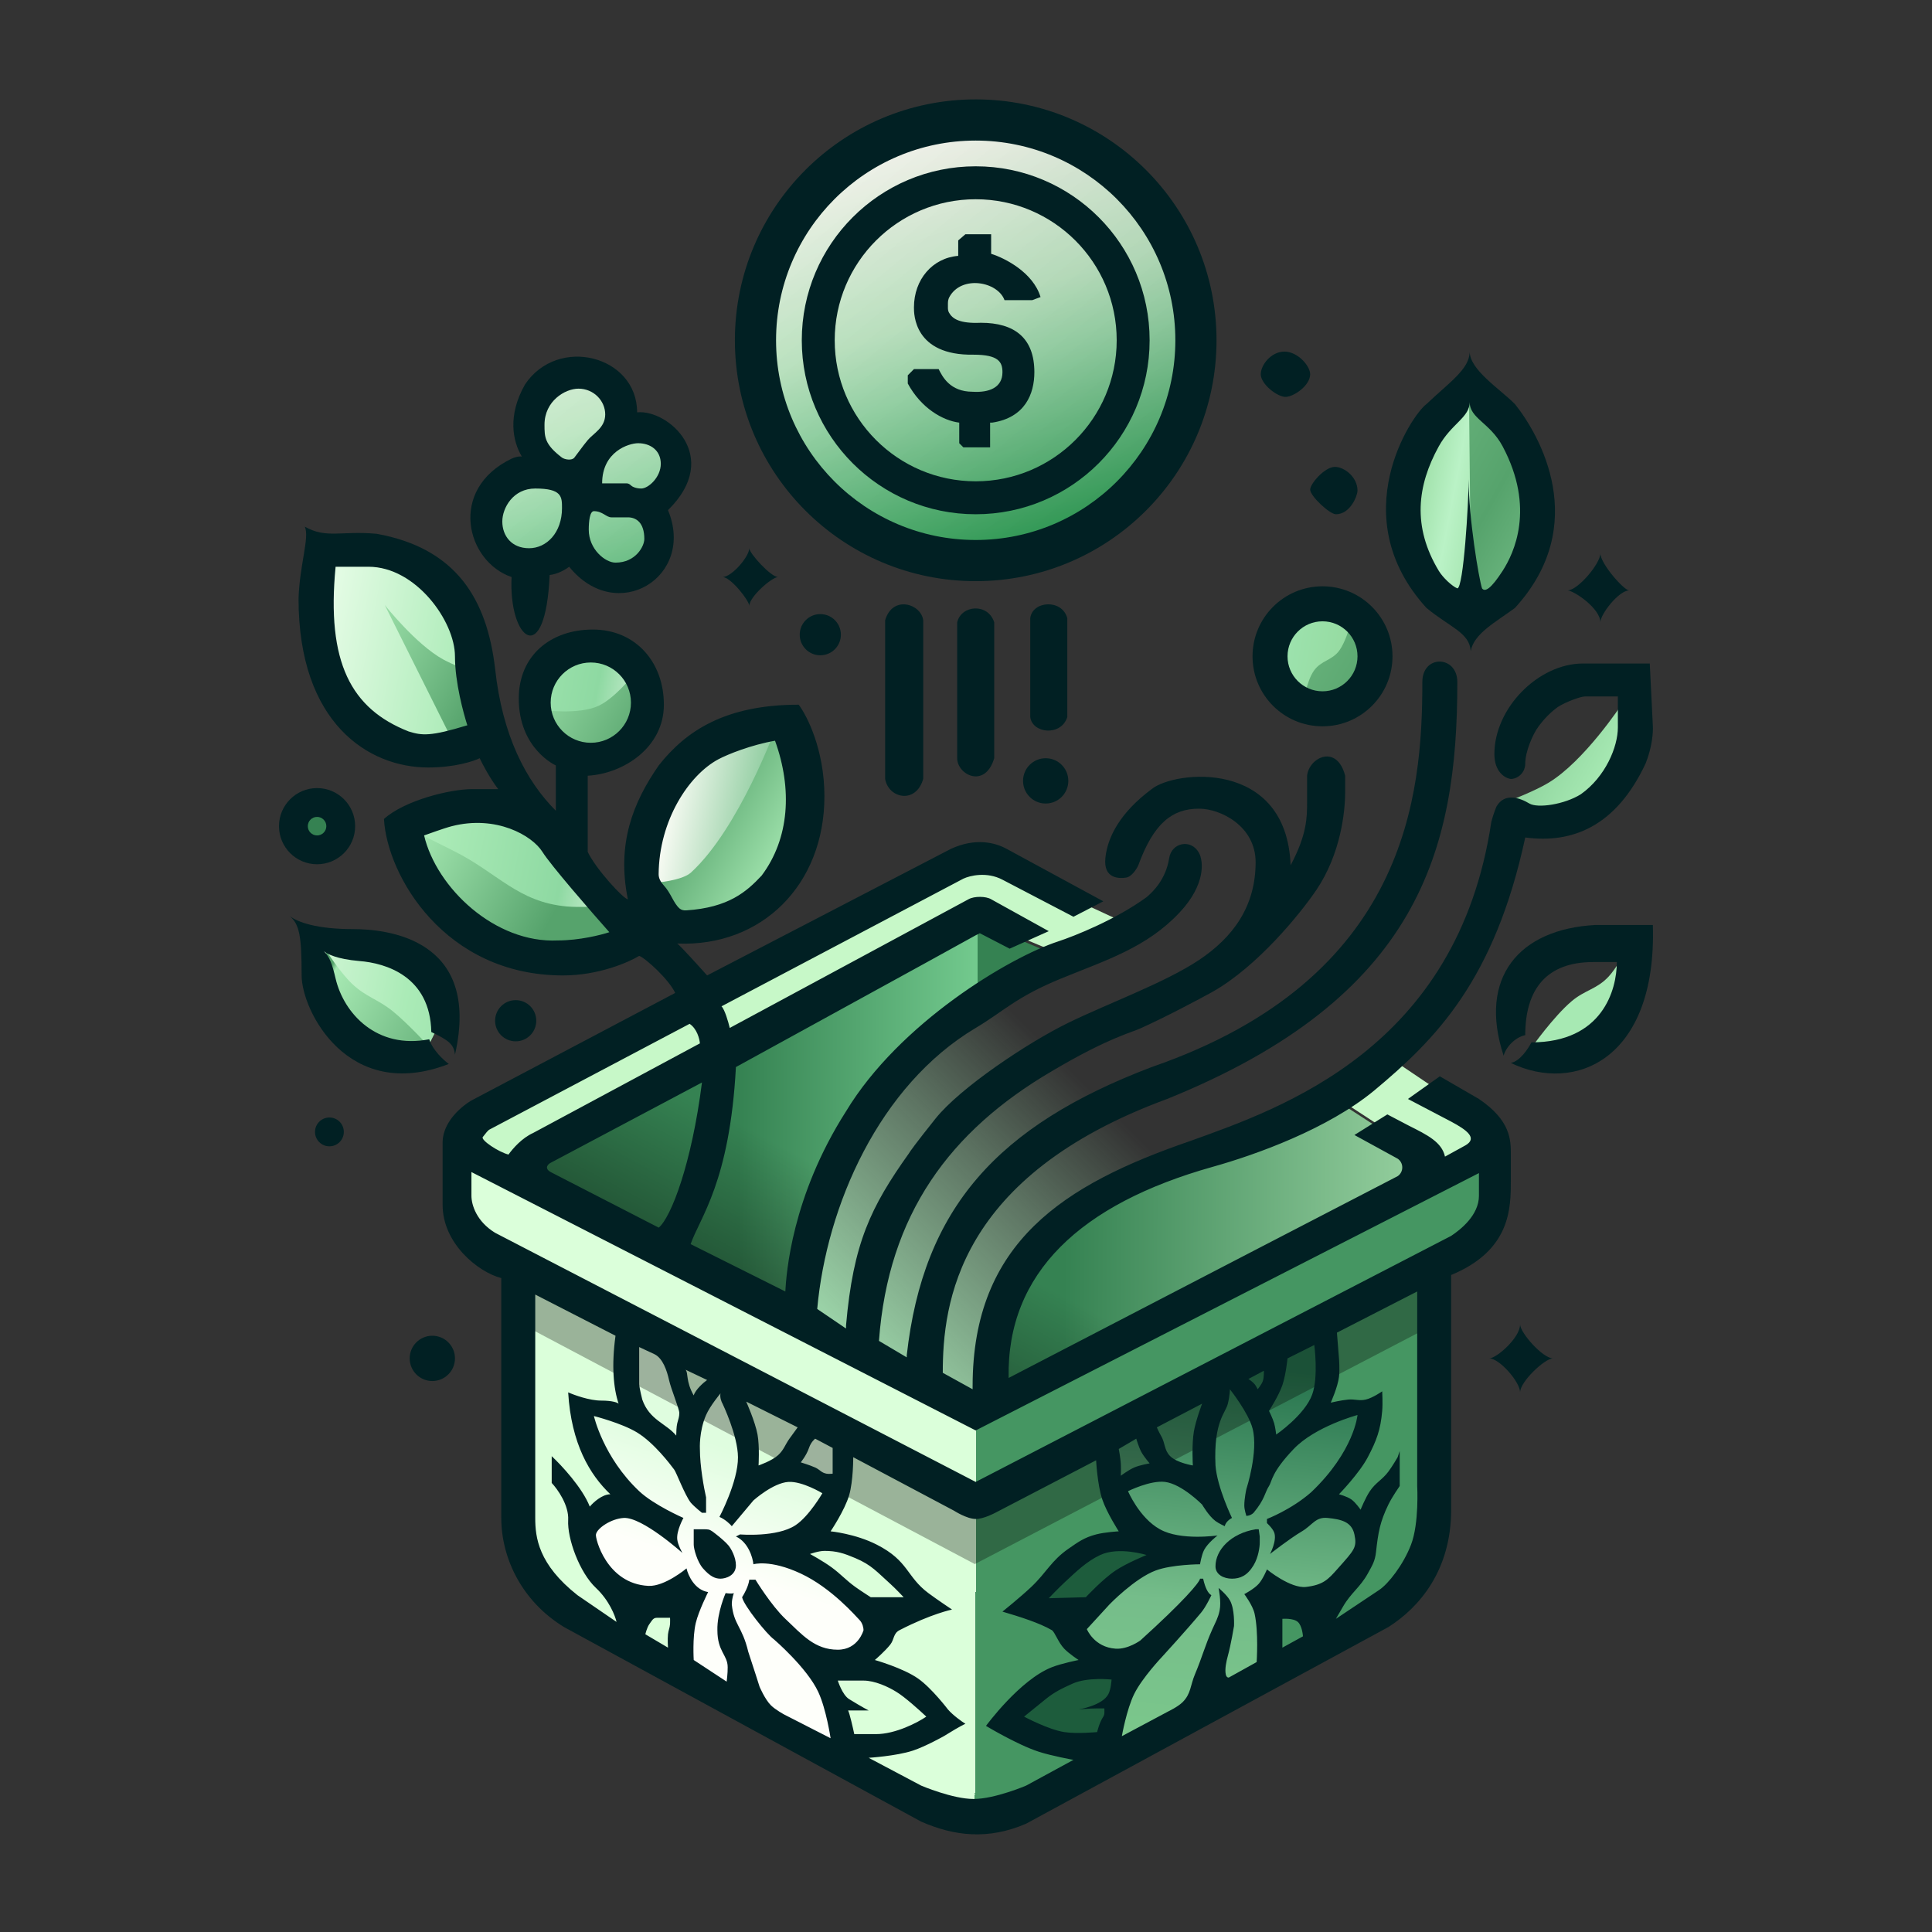 <svg width="1108" height="1108" viewBox="0 0 1108 1108" fill="none" xmlns="http://www.w3.org/2000/svg">
<rect x="0" y="0" width="1108" height="1108" fill="#333333" stroke="none"/>
<path d="M558.869 810.574L854.509 659L861 680.232L847.428 710.311L823.824 729.184L827.364 866.604L796.089 921.454L665.087 996.356L577.753 1040H534.085L320.469 921.454L295.685 881.348L299.226 761.033L289.194 725.646L265 697.336V659L558.869 810.574Z" fill="url(#paint0_linear_33_839)"/>
<path d="M386.299 777.523L362.794 764V812.8L348.103 808.684L334 810.448L362.794 861.6L334 873.359L348.103 904.52L372.196 918.631H396.876L386.299 957.436L486.196 1008L474.443 957.436L497.361 948.617L505 926.863L451.526 886.294L464.454 881.002L479.732 854.545L492.072 826.911L470.33 816.916L451.526 838.082L430.959 846.313V826.911L415.68 788.694L396.876 805.157L386.299 777.523Z" fill="url(#paint1_linear_33_839)"/>
<path d="M641.924 863.314L636.021 830.993L759.979 764V792.795L754.076 813.363L783 808.662L780.639 833.343L759.979 860.963L780.639 871.541L783 891.521L754.076 919.728L730.465 917.378V959.689L693.278 976.143L638.972 1002L641.924 955.575L630.118 950.874L613 934.42L623.035 924.43L669.667 887.407L641.924 863.314Z" fill="url(#paint2_linear_33_839)"/>
<path d="M622.706 889.157L649.176 885L668 889.157L631.529 918.259L613.294 922.416L592.706 918.259L622.706 889.157Z" fill="#1D5C3C"/>
<path d="M583.882 977.056L626.235 955.081L649.176 958.645L636.235 990.122L622.706 1002L578 987.152L583.882 977.056Z" fill="#1D5C3C"/>
<path d="M819 761.419L559.063 897L298.537 759.051L295 747.209L305.02 733L559.063 861.477L819 733V761.419Z" fill="black" fill-opacity="0.3"/>
<path d="M300.742 667.422L561.638 529.139L604.63 547.381C539.259 579.644 466.349 652.703 452.686 751.041L300.742 667.422Z" fill="url(#paint3_linear_33_839)"/>
<path d="M300.742 667.422L561.638 529.139L604.63 547.381C539.259 579.644 466.349 652.703 452.686 751.041L300.742 667.422Z" fill="url(#paint4_linear_33_839)" fill-opacity="0.5"/>
<path d="M819 679.779L561.638 811V789.228L604.63 701.551L724.771 656.83L772.475 635.058L806.044 656.83L819 679.779Z" fill="url(#paint5_linear_33_839)"/>
<path d="M819 679.779L561.638 811V789.228L604.63 701.551L724.771 656.83L772.475 635.058L806.044 656.83L819 679.779Z" fill="url(#paint6_linear_33_839)" fill-opacity="0.5"/>
<path d="M170 482.653V467.354L184.134 465L193.557 472.061V486.184L170 482.653Z" fill="url(#paint7_linear_33_839)"/>
<path d="M170 482.653V467.354L184.134 465L193.557 472.061V486.184L170 482.653Z" fill="url(#paint8_linear_33_839)" fill-opacity="0.5"/>
<path d="M563.064 809L457 754.104V731.083L494.711 639L545.976 582.333L583.098 559.903L653.776 528.435C658.373 526.388 659.961 520.656 657.073 516.535L643.2 496.743L646.736 478.444C713.674 426.028 730.801 475.887 730.998 507.368H747.496L761.049 447.75L825.276 384L866.523 437.715L880.665 404.66L908.949 390.493L939 404.66L915.43 461.917L866.523 474.312L860.042 513.271L802.885 598.861L735.122 647.854L652.039 675.597L588.99 719.278L563.064 809Z" fill="url(#paint9_linear_33_839)"/>
<path d="M291.99 672L269 654.902V643.7L562.563 491L642.733 528.143L605.006 545.831L558.437 526.375L291.99 672Z" fill="#C7F8C8"/>
<path d="M799.536 608.326L773.009 633.678L829.01 670.231L852 659.029V643.7L799.536 608.326Z" fill="#C7F8C8"/>
<path d="M273.761 426.572H225.953C174.958 402.075 177.555 339.811 185.228 311.742L246.611 325.875L269.039 370.04L273.761 426.572Z" fill="url(#paint10_linear_33_839)"/>
<path d="M337.505 435.994C393.576 435.994 368.787 380.051 341.046 370.04L315.667 380.051C298.747 407.728 296.274 435.994 337.505 435.994Z" fill="url(#paint11_linear_33_839)"/>
<path d="M379.411 533.158C412.07 538.261 473.256 522.087 456.73 416.561C418.562 415.972 349.664 438.467 379.411 533.158Z" fill="url(#paint12_linear_33_839)"/>
<path d="M289.107 463.082L240.118 468.971C238.348 480.552 243.542 510.545 278.483 537.869C353.087 565.663 361.507 539.243 356.392 522.558L289.107 463.082Z" fill="url(#paint13_linear_33_839)"/>
<path d="M257.235 576.734L243.07 605C174.132 593.223 177.358 556.909 187.589 540.224C231.501 535.042 252.316 562.405 257.235 576.734Z" fill="url(#paint14_linear_33_839)"/>
<path d="M756.563 407.139C785.287 393.988 827.153 363.445 764.826 346.485C738.069 353.159 698.957 374.633 756.563 407.139Z" fill="url(#paint15_linear_33_839)"/>
<path d="M843.325 351.196C869.492 333.53 906.125 283.358 843.325 224C815.978 243.825 777.693 297.02 843.325 351.196Z" fill="url(#paint16_linear_33_839)"/>
<path d="M324.98 519.851C332.086 520.497 343.251 519.851 343.251 519.851C372.956 535.901 358.379 546.994 347.377 550.534L260.147 530.472L238.929 477.366C238.929 477.366 251.853 483.855 260.147 487.988C285.397 500.57 296.89 517.296 324.98 519.851Z" fill="url(#paint17_linear_33_839)"/>
<path d="M225.373 580.037C233.833 586.927 245.412 599.509 245.412 599.509C196.374 611.311 186.08 568.236 187.062 545.224C187.062 545.224 195.05 557.63 201.797 564.106C209.815 571.801 216.756 573.019 225.373 580.037Z" fill="url(#paint18_linear_33_839)"/>
<path d="M254.253 378.236C259.767 381.258 268.987 384.727 268.987 384.727C280.775 429.099 267.219 429.178 258.968 423.671L220.657 346.963C220.657 346.963 238.538 369.624 254.253 378.236Z" fill="url(#paint19_linear_33_839)"/>
<path d="M343.251 404.789C331.739 410.142 310.834 407.149 310.834 407.149C339.125 459.075 375.078 414.82 362.701 387.677C362.701 387.677 352.422 400.525 343.251 404.789Z" fill="url(#paint20_linear_33_839)"/>
<path d="M396.296 500.379C391.1 505.138 375.667 506.28 375.667 506.28L382.74 525.752L424.587 523.981L461.719 477.366L445.216 416.59C445.216 416.59 423.997 475.006 396.296 500.379Z" fill="url(#paint21_linear_33_839)"/>
<path d="M753.467 384.727C749.193 390.893 747.573 403.019 747.573 403.019L758.772 407.149L784.705 394.168L788.831 375.876L774.096 359.354C774.096 359.354 771.57 368.232 768.202 372.925C763.903 378.917 757.669 378.666 753.467 384.727Z" fill="url(#paint22_linear_33_839)"/>
<path d="M887.849 449.043C879.8 453.851 866.041 459.075 866.041 459.075L903.173 469.696L935 435.472L930.285 403.609C930.285 403.609 908.685 436.596 887.849 449.043Z" fill="url(#paint23_linear_33_839)"/>
<path d="M901.405 574.137C890.93 582.987 878.418 600.689 878.418 600.689V601.87L906.709 606L931.464 572.957V546.994C931.464 546.994 926.775 555.462 922.623 559.975C915.876 567.309 909.015 567.707 901.405 574.137Z" fill="url(#paint24_linear_33_839)"/>
<path d="M842.466 226L843.644 344.012L870.167 334.571L883.723 299.758L871.346 253.143L842.466 226Z" fill="url(#paint25_linear_33_839)"/>
<path d="M690 197.232C690 269.157 631.622 327.464 559.61 327.464C487.598 327.464 429.22 269.157 429.22 197.232C429.22 125.307 487.598 67 559.61 67C631.622 67 690 125.307 690 197.232Z" fill="url(#paint26_linear_33_839)"/>
<path d="M690 197.232C690 269.157 631.622 327.464 559.61 327.464C487.598 327.464 429.22 269.157 429.22 197.232C429.22 125.307 487.598 67 559.61 67C631.622 67 690 125.307 690 197.232Z" fill="url(#paint27_linear_33_839)" fill-opacity="0.2"/>
<path d="M301.78 324.518L323.02 318.625L353.7 331L372.58 318.625L375.53 293.875L388.51 274.429L380.25 251.446L356.06 247.321L353.7 227.875L327.15 212.554L305.32 241.429L310.63 269.125L292.34 276.786L277 296.232L285.85 316.268L301.78 324.518Z" fill="url(#paint28_linear_33_839)"/>
<path d="M301.78 324.518L323.02 318.625L353.7 331L372.58 318.625L375.53 293.875L388.51 274.429L380.25 251.446L356.06 247.321L353.7 227.875L327.15 212.554L305.32 241.429L310.63 269.125L292.34 276.786L277 296.232L285.85 316.268L301.78 324.518Z" fill="url(#paint29_linear_33_839)" fill-opacity="0.2"/>
<path fill-rule="evenodd" clip-rule="evenodd" d="M559.564 57C483.29 57 421.458 118.851 421.458 195.148C421.458 271.446 483.29 333.297 559.564 333.297C635.839 333.297 697.671 271.446 697.671 195.148C697.671 118.851 635.839 57 559.564 57ZM559.564 114.267C604.221 114.267 640.422 150.479 640.422 195.148C640.422 239.818 604.221 276.03 559.564 276.03C514.908 276.03 478.707 239.818 478.707 195.148C478.707 150.479 514.908 114.267 559.564 114.267ZM553.662 134.34L549.531 137.882V146.737C534.776 147.918 524.153 160.316 524.153 176.256L524.152 176.402C524.143 179.938 524.079 203.995 558.384 203.414C572.549 203.414 574.91 207.546 574.91 213.45C574.91 222.306 567.237 225.258 557.794 224.667C544.809 224.667 540.481 216.008 538.317 211.679H524.153L520.611 215.221V219.944C528.284 234.113 540.678 241.198 550.121 242.379V254.186L552.482 256.548H567.827V242.379H569.008C587.894 239.545 593.206 225.848 593.206 213.45C593.206 193.968 581.992 185.112 562.515 185.112C550.378 185.64 546.262 182.864 544.261 179.316C543.795 178.491 543.629 177.539 543.629 176.591V174.049C543.629 172.777 543.841 171.493 544.449 170.376C551.365 157.672 572.13 161.373 576.09 172.124H592.025L596.747 170.353C592.497 156.183 576.09 147.918 568.417 145.557V134.34H553.662ZM559.564 80.615C496.329 80.615 445.066 131.893 445.066 195.148C445.066 258.403 496.329 309.682 559.564 309.682C622.8 309.682 674.063 258.403 674.063 195.148C674.063 131.893 622.8 80.615 559.564 80.615ZM459.821 195.148C459.821 140.045 504.478 95.375 559.564 95.375C614.651 95.375 659.308 140.045 659.308 195.148C659.308 250.252 614.651 294.922 559.564 294.922C504.478 294.922 459.821 250.252 459.821 195.148Z" fill="#012023"/>
<path d="M723.049 214.631C723.049 209.317 728.951 201.643 736.624 201.643C744.296 201.643 751.379 209.908 751.379 214.631C751.379 221.125 741.936 227.619 737.214 227.619C732.492 227.619 723.049 220.299 723.049 214.631Z" fill="#012023"/>
<path d="M751.379 280.753C751.379 277.508 759.642 267.765 765.544 267.765C771.162 267.765 778.528 273.787 778.528 281.344C778.528 284.295 774.397 294.922 766.134 294.922C762.593 294.922 751.379 284.532 751.379 280.753Z" fill="#012023"/>
<path fill-rule="evenodd" clip-rule="evenodd" d="M842.86 201.643C842.86 211.679 831.056 219.354 818.071 231.752C809.808 237.656 770.265 296.103 818.071 348.647C831.646 359.864 842.86 362.816 843.45 373.443C845.22 363.406 857.615 356.912 868.828 348.647C912.503 300.826 882.993 249.463 868.828 231.752C859.975 222.896 842.86 212.033 842.86 201.643ZM825.154 255.957C832.329 242.969 842.86 239.427 842.86 230.571C842.86 240.017 854.506 242.379 861.746 255.957C880.632 291.38 868.238 317.357 861.746 327.393C855.254 337.429 851.713 339.791 849.942 337.429C848.171 332.116 842.269 297.284 842.269 274.849C842.269 288.428 839.318 337.429 835.777 337.429C832.826 336.249 827.514 331.299 825.154 327.393C809.808 302.007 812.759 278.392 825.154 255.957Z" fill="#012023"/>
<path fill-rule="evenodd" clip-rule="evenodd" d="M718.328 376.394C718.328 354.223 736.296 336.249 758.461 336.249C780.626 336.249 798.595 354.223 798.595 376.394C798.595 398.566 780.626 416.54 758.461 416.54C736.296 416.54 718.328 398.566 718.328 376.394ZM758.461 356.322C747.379 356.322 738.394 365.309 738.394 376.394C738.394 387.48 747.379 396.467 758.461 396.467C769.544 396.467 778.528 387.48 778.528 376.394C778.528 365.309 769.544 356.322 758.461 356.322Z" fill="#012023"/>
<path d="M917.815 317.357C917.815 323.26 904.83 338.61 898.928 338.61C902.47 338.61 917.815 348.883 917.815 356.912C917.815 352.189 928.438 338.61 934.34 338.61C931.389 338.61 917.815 323.26 917.815 317.357Z" fill="#012023"/>
<path d="M507.627 355.731V446.649C509.398 457.867 525.333 461.409 529.464 446.649V355.731C528.284 346.285 511.876 341.09 507.627 355.731Z" fill="#012023"/>
<path d="M548.941 356.912V434.842C548.941 444.288 564.876 452.553 570.188 434.842V356.912C566.647 345.695 551.302 346.876 548.941 356.912Z" fill="#012023"/>
<path d="M590.845 354.55V411.227C592.025 420.673 608.551 422.444 612.092 411.227V354.55C609.141 343.333 592.025 344.514 590.845 354.55Z" fill="#012023"/>
<path d="M586.713 447.83C586.713 440.657 592.527 434.842 599.698 434.842C606.869 434.842 612.682 440.657 612.682 447.83C612.682 455.003 606.869 460.818 599.698 460.818C592.527 460.818 586.713 455.003 586.713 447.83Z" fill="#012023"/>
<path d="M458.641 363.996C458.641 357.475 463.925 352.189 470.444 352.189C476.964 352.189 482.248 357.475 482.248 363.996C482.248 370.518 476.964 375.804 470.444 375.804C463.925 375.804 458.641 370.518 458.641 363.996Z" fill="#012023"/>
<path d="M414.376 330.935C419.687 330.935 429.721 319.128 429.721 314.405C429.721 317.357 442.115 330.935 446.246 330.935C442.705 330.935 429.721 342.271 429.721 347.466C429.721 344.514 419.097 330.935 414.376 330.935Z" fill="#012023"/>
<path fill-rule="evenodd" clip-rule="evenodd" d="M293.385 330.935C267.416 322.08 256.793 280.753 293.385 263.042C296.69 261.625 298.697 261.664 299.287 261.861C293.975 253.005 291.024 238.246 301.057 220.535C319.944 192.197 365.389 204.004 365.389 236.475C383.095 234.704 414.376 261.861 383.095 292.561C399.03 330.935 353.585 358.683 326.436 325.032C324.665 326.409 319.944 329.282 315.222 329.755C312.861 384.069 291.614 366.948 293.385 330.935ZM306.959 280.163C294.211 280.163 288.073 291.38 288.073 299.055C288.073 307.32 293.385 314.405 303.418 314.405C313.452 314.405 322.305 305.549 322.305 291.38C322.305 284.886 322.305 280.163 306.959 280.163ZM331.748 222.896C324.075 222.896 312.271 229.981 312.271 243.559C312.271 250.644 312.271 254.777 322.305 262.451C324.075 263.632 327.97 264.223 329.387 262.451C330.961 260.484 334.109 255.957 337.06 252.415C340.31 248.514 347.093 245.331 347.093 237.656C347.093 229.981 340.601 222.896 331.748 222.896ZM365.979 254.186C360.667 254.186 345.322 258.909 345.322 277.211H359.487C360.431 277.211 361.258 277.801 361.848 278.392C362.438 278.982 364.445 280.163 367.75 280.163C371.881 280.163 378.964 273.669 378.964 265.994C378.964 258.319 373.062 254.186 365.979 254.186ZM337.65 303.778C337.65 299.055 338.24 293.151 340.601 293.151C345.594 293.151 347.683 296.693 350.634 296.693H360.077C364.799 296.693 369.52 299.645 369.52 309.091C369.52 313.342 364.519 322.67 352.995 322.67C347.093 322.67 337.65 314.995 337.65 303.778Z" fill="#012023"/>
<path d="M295.746 573.581C302.265 573.581 307.55 578.867 307.55 585.388C307.55 591.909 302.265 597.196 295.746 597.196C289.226 597.196 283.942 591.909 283.942 585.388C283.942 578.867 289.226 573.581 295.746 573.581Z" fill="#012023"/>
<path d="M180.657 649.149C180.657 644.584 184.356 640.884 188.92 640.884C193.483 640.884 197.182 644.584 197.182 649.149C197.182 653.714 193.483 657.414 188.92 657.414C184.356 657.414 180.657 653.714 180.657 649.149Z" fill="#012023"/>
<path fill-rule="evenodd" clip-rule="evenodd" d="M160 473.807C160 461.743 169.777 451.963 181.837 451.963C193.898 451.963 203.675 461.743 203.675 473.807C203.675 485.871 193.898 495.651 181.837 495.651C169.777 495.651 160 485.871 160 473.807ZM181.837 468.493C178.904 468.493 176.526 470.872 176.526 473.807C176.526 476.741 178.904 479.12 181.837 479.12C184.771 479.12 187.149 476.741 187.149 473.807C187.149 470.872 184.771 468.493 181.837 468.493Z" fill="#012023"/>
<path d="M234.955 779.032C234.955 771.859 240.768 766.044 247.94 766.044C255.111 766.044 260.924 771.859 260.924 779.032C260.924 786.205 255.111 792.02 247.94 792.02C240.768 792.02 234.955 786.205 234.955 779.032Z" fill="#012023"/>
<path d="M165.902 525.17C171.804 529.893 172.984 536.977 172.984 559.412C172.984 579.484 199.543 632.618 257.383 610.184C254.432 608.019 248.058 602.155 246.169 596.015C216.069 601.919 197.182 581.256 192.461 561.183C190.559 553.096 188.989 548.4 185.605 545.436C185.524 545.369 185.449 545.305 185.379 545.242C185.455 545.306 185.531 545.371 185.605 545.436C187.582 547.063 192.997 550.012 206.035 551.146C221.381 552.327 246.759 560.002 247.349 591.882C257.383 596.605 260.334 598.967 260.924 604.871C276.269 537.568 220.79 532.845 202.494 532.845C181.837 532.845 170.624 528.948 165.902 525.17Z" fill="#012023"/>
<path d="M862.336 605.461C863.516 600.738 868.828 594.834 874.73 593.654C874.73 567.086 887.124 551.737 913.683 551.737H927.258C927.258 567.677 918.995 597.786 878.271 597.786C876.501 601.328 871.661 608.649 866.467 609.594C903.06 627.305 950.276 607.823 947.915 530.483H914.864C871.189 532.845 847.581 560.592 862.336 605.461Z" fill="#012023"/>
<path d="M871.779 759.55C871.779 764.273 884.764 779.032 890.666 779.032C885.944 779.032 871.779 792.375 871.779 798.515C871.779 792.611 859.975 779.032 854.073 779.032C858.205 779.032 871.779 767.225 871.779 759.55Z" fill="#012023"/>
<path d="M720.098 877.035C705.934 879.396 697.081 888.842 697.081 898.288C697.081 903.011 701.802 905.373 706.524 905.373C711.245 905.373 715.377 903.602 718.918 897.698C721.751 892.975 722.459 887.071 722.459 884.71V881.167L721.869 877.035H720.098Z" fill="#012023"/>
<path d="M397.85 877.035V885.891C397.85 888.252 399.857 895.691 403.162 899.469C407.293 904.192 410.244 905.373 413.195 905.373C416.146 905.373 422.048 903.602 422.048 897.698C422.048 892.975 419.294 888.252 417.917 886.481C414.966 882.939 408.474 878.216 408.474 878.216C406.703 877.035 406.113 877.035 403.162 877.035H397.85Z" fill="#012023"/>
<path fill-rule="evenodd" clip-rule="evenodd" d="M174.755 302.007C177.706 307.911 171.804 323.851 171.214 343.333C171.214 414.769 211.347 440.155 245.579 440.155C260.688 440.155 271.548 436.613 275.089 434.842C276.663 438.187 280.991 446.413 285.712 452.553H270.957C257.973 452.553 232.004 459.047 220.2 469.674C221.971 502.145 255.022 559.412 322.895 559.412C343.198 559.412 360.471 551.933 366.569 548.194C370.111 549.375 383.685 561.773 387.226 569.448L269.777 631.438C259.744 637.932 253.842 646.787 253.842 655.053V691.066C253.842 712.91 273.908 729.44 287.483 732.983V870.541C287.483 893.565 299.287 918.361 323.485 933.121L528.284 1044.7C547.17 1052.97 566.647 1055.33 588.484 1045.88L796.234 933.121C813.94 921.904 832.236 900.65 832.236 865.818V731.212C866.467 717.042 866.467 692.837 866.467 676.897V662.137C866.467 653.872 866.467 642.655 848.171 630.257L825.744 617.269L807.448 630.257L832.236 643.245C841.089 647.968 847.581 652.691 840.499 656.824L828.695 663.318C826.924 655.053 818.661 650.92 808.038 645.607L795.644 639.113L776.757 650.92L789.151 657.709L801.546 664.499C805.087 666.86 805.087 672.174 801.546 674.535C797.768 676.424 651.242 752.465 578.451 790.249C577.27 730.031 619.765 690.475 695.31 669.222C720.688 662.137 761.412 647.378 787.971 625.534C823.383 596.015 857.024 562.363 874.73 480.301C901.289 483.843 926.668 474.397 943.783 437.794C947.561 428.348 948.112 419.689 947.915 416.54L946.144 380.527H907.781C882.403 380.527 857.024 405.913 857.024 432.48C857.024 442.517 862.926 446.059 865.877 446.649C868.828 447.24 874.73 444.288 874.73 437.794C874.73 431.3 878.862 421.263 882.403 416.54C885.944 411.817 889.485 408.275 893.617 405.323C898.338 402.371 906.601 399.419 908.962 399.419H927.848V417.13C927.848 428.348 920.766 445.469 906.601 455.505C897.158 461.409 881.813 463.652 877.091 460.818C871.779 457.63 862.926 454.324 858.205 462.59C856.788 465.896 855.647 469.871 855.254 471.445C835.777 601.328 734.853 635.57 682.326 654.462C610.321 679.258 557.794 712.319 557.794 794.972V796.743L540.678 787.297C540.678 747.742 548.941 674.535 669.341 630.257C813.919 571.81 835.777 487.385 835.777 391.154C835.777 375.804 815.71 375.214 815.71 391.154C815.71 455.505 807.448 561.183 660.488 611.955C571.958 645.607 529.464 692.837 520.021 777.261V778.442L504.086 768.996C509.397 696.379 544.809 648.559 603.239 614.317C635.818 594.952 649.865 591.882 654.586 589.521C669.223 582.909 687.834 572.99 695.31 568.858C721.279 554.216 745.87 523.792 754.92 510.41C768.894 489.747 771.446 465.541 771.446 454.324V444.878C766.724 426.577 750.789 434.251 749.608 444.878V460.228C749.608 468.493 749.608 478.53 740.165 496.241C737.804 434.842 673.473 441.926 660.488 452.553C642.192 466.132 635.11 480.301 633.929 492.108C632.749 503.916 641.602 503.916 645.733 503.326C649.038 502.853 651.832 498.406 652.816 496.241C661.669 472.036 672.292 463.77 687.637 463.77C700.032 463.77 720.098 473.807 720.098 494.47C720.098 519.856 707.114 537.568 687.637 550.556C668.161 563.544 635.7 575.352 612.682 586.569C589.664 597.786 550.711 623.763 536.547 641.474C525.215 655.643 521.595 660.76 521.201 661.547C499.364 692.247 489.331 712.91 485.199 760.14V761.911L468.674 750.694C473.986 691.656 504.086 622.582 559.564 589.521C575.5 580.075 582.582 571.81 608.551 561.183C634.52 550.556 657.537 543.471 676.424 523.399C691.533 507.34 690.195 493.88 687.637 489.157C683.162 480.891 671.938 483.135 670.522 492.108C668.633 504.388 661.078 511.591 657.537 514.543C640.067 527.295 616.42 536.78 606.78 539.929C579.041 548.99 515.89 586.569 485.199 637.341C453.919 686.343 450.968 730.621 450.378 740.658L396.079 713.5C401.391 698.15 418.507 678.078 422.048 611.955C529.7 552.917 558.581 536.977 559.564 536.387L561.925 535.206L579.041 544.062L601.468 534.025L568.417 515.724C565.466 513.952 558.738 513.834 555.433 515.724L418.507 589.521C417.72 586.175 415.674 579.012 413.785 577.123L552.482 503.916C556.22 502.145 565.938 499.783 574.909 504.506C583.88 509.229 605.797 520.643 615.633 525.76L632.749 516.904L577.27 486.795C570.778 483.253 559.564 480.301 545.4 486.795L405.523 559.412C400.604 553.901 390.295 542.527 388.407 541.11C436.803 543.172 472.805 507.458 472.805 456.686C472.805 430.237 462.969 410.636 458.05 404.142C415.556 404.142 393.128 419.492 377.783 438.974C363.028 460.228 353.585 483.843 360.077 515.724C357.716 515.724 341.781 498.485 337.06 488.566V444.878C357.716 443.698 380.734 428.596 380.734 404.142C380.734 379.688 364.457 361.045 340.011 361.045C315.564 361.045 297.516 376.146 297.516 400.6C297.516 429.528 318.763 438.974 318.763 438.974V464.951C301.648 447.83 288.073 421.854 283.942 383.479C279.22 343.333 261.514 314.405 216.069 306.139C195.766 304.25 187.149 309.091 174.755 302.007ZM234.365 419.492C201.314 406.504 187.149 379.937 192.461 325.032H211.347C238.496 325.032 260.924 356.322 260.924 376.394C260.924 391.515 265.842 409.062 268.006 415.95C246.759 422.444 242.038 421.854 234.365 419.492ZM361.848 402.961C361.848 390.245 351.542 379.937 338.83 379.937C326.118 379.937 315.812 390.245 315.812 402.961C315.812 415.678 326.118 425.986 338.83 425.986C351.542 425.986 361.848 415.678 361.848 402.961ZM436.803 502.145C452.738 480.891 454.509 452.553 444.476 424.805C430.901 427.167 417.327 432.598 412.015 435.432C394.997 444.511 377.978 470.498 377.73 501.335C377.711 503.716 378.942 505.881 380.559 507.629C384.953 512.377 386.033 517.67 389.665 520.96C390.685 521.884 392.096 522.191 393.471 522.101C417.911 520.516 428.194 511.331 436.803 502.145ZM319.944 539.339C283.942 541.11 250.3 509.229 243.218 479.12C244.989 478.53 254.432 475.015 259.153 473.807C284.532 467.313 305.189 479.12 311.091 488.566C315.812 496.123 338.633 522.415 349.454 534.616C344.732 536.19 332.22 539.339 319.944 539.339ZM395.489 587.159C399.739 589.993 401.194 595.818 401.391 598.377C372.078 614.12 311.917 646.433 305.779 649.739C299.287 652.691 294.172 658.595 291.614 662.137C285.948 660.72 275.679 653.872 276.859 652.101L279.22 649.149L280.4 647.968L395.489 587.159ZM315.812 666.86L402.572 620.811C396.67 667.451 384.866 698.15 377.783 704.054L315.812 672.174C311.681 669.812 314.632 667.451 315.812 666.86ZM270.367 672.174L559.564 820.359L848.171 672.764V685.752C848.171 696.97 837.548 705.235 832.236 708.777L559.564 849.878L283.942 707.006C273.318 700.512 270.367 691.066 270.367 685.752V672.174ZM306.959 870.541V742.429L352.995 766.044C350.634 783.165 351.814 796.153 354.765 805.009C354.175 804.418 351.342 803.238 344.732 803.238C338.122 803.238 329.387 800.089 325.846 798.515C327.616 828.034 338.24 845.745 350.044 856.962C345.322 856.962 340.207 861.685 338.24 864.047C333.99 853.184 321.911 840.235 316.403 835.118V850.468C319.747 854.01 326.318 863.22 325.846 871.721C325.256 882.348 332.338 901.831 341.781 910.686C349.336 917.771 352.798 926.627 353.585 930.169L331.158 914.819C308.73 897.108 306.959 881.758 306.959 870.541ZM375.422 776.671L366.569 772.538V793.792C366.569 794.382 366.924 796.98 368.34 802.647C372.471 814.455 381.915 816.226 387.817 823.31C387.817 821.736 387.935 818.115 388.407 816.226C388.997 813.864 389.587 812.684 389.587 810.322C389.587 807.961 384.866 796.743 383.685 791.43C382.505 786.117 380.144 779.032 375.422 776.671ZM397.85 800.286C398.794 796.98 403.555 792.808 405.523 791.43L393.128 785.526C394.899 787.297 393.128 792.02 397.85 800.286ZM434.442 822.72C435.681 829.529 435.032 840.431 435.032 840.431C435.032 840.431 442.588 837.862 446.246 834.528C449.554 831.513 450.146 828.731 452.738 825.082C454.555 822.526 457.46 818.587 457.46 818.587L427.95 803.828C427.95 803.828 433.085 815.259 434.442 822.72ZM477.527 830.395L467.493 825.082C467.493 825.082 465.133 826.853 463.952 830.395C462.537 834.642 459.231 838.66 459.231 838.66C459.231 838.66 464.487 840.25 467.493 841.612C470.349 842.906 470.906 844.565 473.986 845.154C475.344 845.414 477.527 845.154 477.527 845.154V830.395ZM383.095 944.928L370.111 937.253C370.111 937.253 370.988 933.341 372.471 931.35C373.741 929.645 374.478 927.807 376.603 927.807H384.275C384.275 927.807 384.376 929.97 384.275 931.35C384.104 933.695 383.355 934.917 383.095 937.253C382.764 940.232 383.095 944.928 383.095 944.928ZM495.233 963.82H480.478C480.478 963.82 483.02 972.015 486.97 974.447C494.642 979.17 498.184 980.941 498.184 980.941H486.38C487.324 982.831 489.134 990.781 489.921 994.52H502.315C513.647 994.52 526.316 987.829 531.235 984.484C527.497 980.941 518.841 973.148 514.119 970.315C509.397 967.363 501.725 963.82 495.233 963.82ZM476.937 898.879C472.023 895.281 464.542 891.204 464.542 891.204C464.542 891.204 469.449 889.433 472.805 889.433C479.888 889.433 484.011 890.832 490.511 893.565C499.87 897.501 503.008 901.559 510.578 908.325C513.619 911.043 518.25 916 518.25 916H499.364C499.364 916 493.785 912.45 490.511 910.096C485.084 906.193 482.33 902.829 476.937 898.879ZM599.698 974.447C594.868 978.379 587.304 984.484 587.304 984.484C587.304 984.484 601.1 991.892 610.321 993.339C617.608 994.483 629.208 993.339 629.208 993.339C629.208 993.339 630.388 988.026 632.749 984.484C633.653 983.127 633.339 980.941 633.339 979.761H629.208C625.053 979.761 618.584 980.351 618.584 980.351C618.584 980.351 632.292 978.207 635.7 971.495C637.194 968.552 637.47 963.23 637.47 963.23C637.47 963.23 623.654 961.671 615.043 965.592C609.08 968.306 604.78 970.311 599.698 974.447ZM747.247 938.434L735.443 944.928V928.398C735.443 928.398 741.647 927.842 744.296 930.169C746.871 932.431 747.247 938.434 747.247 938.434ZM790.922 911.867L766.134 928.398C766.134 928.398 768.722 923.994 770.265 921.313C774.757 913.511 780.083 910.305 784.43 902.421C787.076 897.622 788.561 895.337 789.151 890.023C790.38 878.962 791.374 872.877 796.234 862.866C798.358 858.491 802.726 852.239 802.726 852.239V832.166L801.546 835.708C801.546 835.708 798.537 840.905 796.234 843.974C792.612 848.799 788.975 850.182 785.61 855.191C783.023 859.042 780.299 865.818 780.299 865.818C780.299 865.818 777.524 861.697 774.987 859.914C772.535 858.191 767.904 856.962 767.904 856.962C767.904 856.962 779.536 845.014 784.43 835.708C789.487 826.092 791.757 819.967 792.693 809.141C793.07 804.777 792.693 797.924 792.693 797.924C792.693 797.924 787.268 801.724 783.25 802.647C779.431 803.525 777.12 802.308 773.216 802.647C769.252 802.992 763.183 804.418 763.183 804.418C763.183 804.418 767.146 795.663 767.904 789.659C768.425 785.542 767.904 779.032 767.904 779.032L766.724 764.273L812.759 740.658V852.239C812.759 852.239 813.964 873.558 809.218 885.891C804.761 897.471 796.234 908.325 790.922 911.867ZM738.394 779.032L753.74 771.357C753.74 771.357 756.216 789.495 752.559 799.695C748.32 811.521 731.902 822.72 731.902 822.72C731.902 822.72 731.432 818.704 730.722 816.226C729.896 813.345 727.771 809.141 727.771 809.141C727.771 809.141 733.338 800.528 735.443 794.382C737.422 788.607 738.394 779.032 738.394 779.032ZM715.967 790.84L724.82 786.117C724.82 786.117 724.995 789.833 724.23 792.02C723.512 794.073 721.279 796.743 721.279 796.743C721.279 796.743 720.357 794.834 719.508 793.792C718.371 792.396 715.967 790.84 715.967 790.84ZM663.439 818.587L689.408 805.009C689.408 805.009 685.781 814.549 684.686 820.949C683.403 828.452 684.096 840.431 684.096 840.431C684.096 840.431 674.99 838.988 671.112 835.118C667.533 831.547 668.371 827.664 665.8 823.31C664.532 821.163 663.439 818.587 663.439 818.587ZM641.602 830.985L651.635 825.082C651.635 825.082 653.048 829.938 654.586 832.757C656.088 835.509 659.308 839.251 659.308 839.251C659.308 839.251 653.74 840.194 650.455 841.612C647.225 843.007 642.782 846.335 642.782 846.335C642.782 846.335 642.962 842.011 642.782 839.251C642.57 835.997 641.602 830.985 641.602 830.985ZM610.912 907.144C606.72 911.017 601.468 916.59 601.468 916.59L622.716 916C622.716 916 632.358 905.625 639.831 900.65C646.267 896.365 657.537 891.794 657.537 891.794C657.537 891.794 641.628 886.796 630.978 891.794C623.146 895.471 617.267 901.272 610.912 907.144ZM669.931 981.532L643.372 995.701C643.372 995.701 646.089 980.323 650.455 971.495C655.054 962.196 666.39 950.242 666.39 950.242C666.39 950.242 680.361 935.007 688.818 924.855C691.769 921.313 694.72 914.819 694.72 914.819C692.831 913.874 691.179 910.686 689.998 905.373H688.228C687.755 907.734 678.784 918.361 653.996 940.796C653.996 940.796 646.914 945.987 639.831 945.519C627.437 944.699 623.306 934.302 623.306 934.302L636.29 920.132C636.29 920.132 650.786 905.113 662.849 900.65C672.235 897.178 688.228 897.108 688.228 897.108C688.228 897.108 689.036 891.818 690.588 888.842C692.626 884.938 698.261 880.577 698.261 880.577C698.261 880.577 677.014 883.728 665.21 877.035C653.406 870.541 646.914 855.191 646.914 855.191C646.914 855.191 659.675 848.811 668.161 849.878C677.809 851.09 689.408 862.866 689.408 862.866C689.408 862.866 693.251 869.498 697.081 872.312C698.993 873.717 702.392 875.264 702.392 875.264C702.865 872.902 705.343 871.131 706.524 870.541C706.524 870.541 698.003 852.867 697.081 840.431C695.9 815.045 702.983 810.322 704.163 805.009C705.343 800.286 705.343 796.743 705.343 796.743C705.343 796.743 715.893 810.001 718.328 819.178C721.834 832.393 714.786 854.01 714.786 854.01C714.786 854.01 713.606 859.281 713.606 863.456C713.606 865.818 714.786 869.36 714.786 869.36C714.786 869.36 717.147 869.36 718.918 867.589C725.41 859.914 725.41 855.781 727.771 852.239C729.541 849.582 728.951 844.564 741.936 830.985C754.308 817.997 778.528 811.503 778.528 811.503C778.528 811.503 776.757 832.166 751.969 855.781C740.532 865.818 726.59 871.131 726.59 871.131V873.493C726.59 873.493 729.764 876.358 730.722 878.806C732.518 883.396 728.361 891.204 728.361 891.204C728.361 891.204 739.468 882.468 746.657 878.216C752.701 874.641 754.429 869.813 761.412 870.541C768.932 871.324 775.184 872.589 776.757 879.987C778.346 887.456 776.757 888.842 767.314 899.469L767.078 899.735C761.69 905.801 758.908 908.932 749.018 910.096C740.111 911.144 726.59 900.06 726.59 900.06C726.59 900.06 724.341 905.549 721.869 908.325C719.231 911.287 713.606 914.229 713.606 914.229C713.606 914.229 718.426 920.577 719.508 925.446C721.869 936.073 720.688 953.194 720.688 953.194L704.753 962.049C704.753 962.049 703.441 962.404 702.983 960.278C702.321 957.213 703.33 952.675 704.163 949.651C705.975 943.069 707.704 932.53 707.704 932.53C707.704 932.53 708.22 922.85 705.343 917.771C703.494 914.505 698.851 910.686 698.851 910.686C698.851 910.686 700.52 918.463 699.441 923.675C698.563 927.916 697.081 930.331 695.31 934.302C690.881 944.234 689.502 950.258 685.277 960.278C682.63 966.555 683.042 971.434 678.194 976.218C675.463 978.913 669.931 981.532 669.931 981.532ZM399.03 930.759C400.691 923.804 406.113 913.048 406.113 913.048C398.393 911.841 394.633 903.493 393.719 899.469C393.719 899.469 381.255 909.963 371.881 909.506C347.683 908.325 341.191 881.758 341.781 879.987C342.371 876.444 350.494 870.942 357.716 870.541C368.34 869.95 391.358 890.614 391.358 890.614C391.358 890.614 388.786 886.128 388.407 882.939C387.813 877.938 391.948 870.541 391.948 870.541C391.948 870.541 374.996 863.139 366.569 855.191C345.912 835.708 340.601 812.093 340.601 812.093C340.601 812.093 356.549 816.138 365.389 821.539C375.216 827.544 384.505 839.947 386.527 842.647L386.636 842.793C387.964 844.564 392.538 856.962 396.079 861.685C398.328 864.271 402.572 867.589 402.572 867.589H404.932V858.733C403.752 853.617 401.391 840.904 401.391 830.985C401.391 830.985 400.801 820.949 404.932 811.503C407.268 806.174 413.195 799.105 413.195 799.105C412.723 801.466 413.785 804.025 414.376 805.009C414.376 805.009 423.139 823.231 423.228 835.708C423.329 849.71 412.605 869.95 412.605 869.95C415.91 871.367 418.704 874.083 419.687 875.264L432.081 860.504C432.081 860.504 443.298 850.419 452.148 849.878C460.151 849.388 471.625 856.372 471.625 856.372C471.625 856.372 464.065 869.477 456.28 874.673C445.624 881.785 424.409 879.987 424.409 879.987L422.048 881.167C429.13 884.474 431.688 893.172 432.081 897.108C432.081 897.108 441.525 894.156 459.231 902.421C476.937 910.686 490.983 927.099 492.872 928.988C494.761 930.877 495.233 933.711 495.233 934.892C495.233 934.892 492.282 946.109 480.478 946.109C467.235 946.109 460.064 937.547 450.378 928.398C442.332 920.799 433.262 905.963 433.262 905.963H429.721C429.249 909.742 426.77 914.229 425.589 916C426.534 920.723 439.754 937.253 443.885 940.205C443.885 940.205 462.779 956.396 469.264 970.315C473.869 980.199 476.346 996.882 476.346 996.882L449.787 983.303C449.787 983.303 444.696 980.563 442.115 977.99C438.671 974.556 435.623 967.363 435.623 967.363C435.623 967.363 431.738 955.105 429.13 947.29C425.589 932.53 420.868 931.94 419.687 920.132C419.687 916.59 420.868 913.638 420.868 913.638C419.923 914.111 417.327 913.835 416.146 913.638C416.146 913.638 411.179 924.855 411.425 934.892C411.425 947.29 417.327 949.061 417.327 956.146C417.396 959.381 416.736 964.411 416.736 964.411L397.85 952.013C397.85 952.013 397.043 939.084 399.03 930.759ZM528.284 1024.04L498.184 1008.1C498.184 1008.1 514.024 1007.11 523.562 1003.97C530.81 1001.58 541.268 995.701 541.268 995.701C544.416 993.733 551.302 989.561 553.662 988.616C551.498 987.239 546.462 983.657 543.629 980.351C543.629 980.351 534.381 968.172 526.513 962.64C517.897 956.581 501.725 952.013 501.725 952.013C501.725 952.013 507.559 947.005 510.578 943.157C512.946 940.139 512.197 936.798 515.89 934.892C534.186 925.446 545.99 923.084 545.99 923.084C545.99 923.084 537.331 917.314 532.415 913.638C519.748 904.165 521.201 895.242 502.905 885.891C490.511 879.555 476.346 878.216 476.346 878.216C476.346 878.216 484.409 866.258 486.97 857.552C489.391 849.321 489.331 835.708 489.331 835.708L547.17 866.408C547.17 866.408 554.385 871.089 559.564 871.131C564.157 871.168 570.778 867.589 570.778 867.589L628.618 837.48C628.618 837.48 629.332 851.507 632.159 859.914C634.722 867.537 641.602 878.216 641.602 878.216C641.602 878.216 633.766 878.642 628.618 879.987C621.835 881.758 618.44 884.253 612.682 888.252C602.901 895.045 600.085 901.91 591.435 910.096C585.26 915.939 574.909 924.265 574.909 924.265C584.943 927.217 596.157 930.759 603.239 934.892C605.01 936.073 606.879 941.91 610.321 945.519C613.154 948.489 618.584 952.013 618.584 952.013C618.584 952.013 609.02 953.886 603.239 956.146C584.84 963.336 565.466 989.797 565.466 989.797C565.466 989.797 583.126 1000.48 595.566 1004.56C603.217 1007.06 615.633 1009.28 615.633 1009.28L588.484 1024.04C588.484 1024.04 570.515 1031.71 558.384 1031.71C546.253 1031.71 528.284 1024.04 528.284 1024.04Z" fill="#012023"/>
<defs>
<linearGradient id="paint0_linear_33_839" x1="264.998" y1="853.568" x2="854.517" y2="855.817" gradientUnits="userSpaceOnUse">
<stop stop-color="#DBFFDA"/>
<stop offset="0.5" stop-color="#DBFFDA"/>
<stop offset="0.5" stop-color="#459662"/>
<stop offset="1" stop-color="#459662"/>
</linearGradient>
<linearGradient id="paint1_linear_33_839" x1="467.979" y1="772.231" x2="393.277" y2="993.276" gradientUnits="userSpaceOnUse">
<stop offset="0.305" stop-color="#DFFDDF"/>
<stop offset="0.595" stop-color="#FEFFFA"/>
<stop offset="1" stop-color="#FEFFFA"/>
</linearGradient>
<linearGradient id="paint2_linear_33_839" x1="730.465" y1="785.743" x2="711.743" y2="1001.43" gradientUnits="userSpaceOnUse">
<stop stop-color="#27744E"/>
<stop offset="0.63" stop-color="#75BD8A"/>
<stop offset="1" stop-color="#7BC78B"/>
</linearGradient>
<linearGradient id="paint3_linear_33_839" x1="306.852" y1="658.563" x2="813.7" y2="660.953" gradientUnits="userSpaceOnUse">
<stop stop-color="#358252"/>
<stop offset="0.23" stop-color="#358252"/>
<stop offset="0.5" stop-color="#73CA8E"/>
<stop offset="0.5" stop-color="#358252"/>
<stop offset="0.599" stop-color="#358252"/>
<stop offset="1" stop-color="#96D09F"/>
</linearGradient>
<linearGradient id="paint4_linear_33_839" x1="634.982" y1="529.139" x2="484.956" y2="811.104" gradientUnits="userSpaceOnUse">
<stop stop-opacity="0"/>
<stop offset="0.629" stop-opacity="0"/>
<stop offset="1"/>
</linearGradient>
<linearGradient id="paint5_linear_33_839" x1="306.852" y1="658.563" x2="813.7" y2="660.953" gradientUnits="userSpaceOnUse">
<stop stop-color="#358252"/>
<stop offset="0.23" stop-color="#358252"/>
<stop offset="0.5" stop-color="#73CA8E"/>
<stop offset="0.5" stop-color="#358252"/>
<stop offset="0.599" stop-color="#358252"/>
<stop offset="1" stop-color="#96D09F"/>
</linearGradient>
<linearGradient id="paint6_linear_33_839" x1="634.982" y1="529.139" x2="484.956" y2="811.104" gradientUnits="userSpaceOnUse">
<stop stop-opacity="0"/>
<stop offset="0.629" stop-opacity="0"/>
<stop offset="1"/>
</linearGradient>
<linearGradient id="paint7_linear_33_839" x1="306.852" y1="658.563" x2="813.7" y2="660.953" gradientUnits="userSpaceOnUse">
<stop stop-color="#358252"/>
<stop offset="0.23" stop-color="#358252"/>
<stop offset="0.5" stop-color="#73CA8E"/>
<stop offset="0.5" stop-color="#358252"/>
<stop offset="0.599" stop-color="#358252"/>
<stop offset="1" stop-color="#96D09F"/>
</linearGradient>
<linearGradient id="paint8_linear_33_839" x1="634.982" y1="529.139" x2="484.956" y2="811.104" gradientUnits="userSpaceOnUse">
<stop stop-opacity="0"/>
<stop offset="0.629" stop-opacity="0"/>
<stop offset="1"/>
</linearGradient>
<linearGradient id="paint9_linear_33_839" x1="859.452" y1="399.937" x2="486.395" y2="773.518" gradientUnits="userSpaceOnUse">
<stop stop-color="#9DD6AA" stop-opacity="0"/>
<stop offset="0.615" stop-color="#9DD6AA" stop-opacity="0"/>
<stop offset="0.759" stop-color="#9DD6AA" stop-opacity="0.4"/>
<stop offset="1" stop-color="#9DD6AA"/>
</linearGradient>
<linearGradient id="paint10_linear_33_839" x1="161.619" y1="438.349" x2="886.886" y2="576.164" gradientUnits="userSpaceOnUse">
<stop offset="0.017" stop-color="#E2FBE3"/>
<stop offset="0.128" stop-color="#ABEBB7"/>
<stop offset="0.23" stop-color="#8ED9A2"/>
<stop offset="0.296" stop-color="#FFFEF9"/>
<stop offset="0.377" stop-color="#87C999"/>
<stop offset="0.732" stop-color="#9FE5B2"/>
<stop offset="0.815" stop-color="#93D89C"/>
<stop offset="0.855" stop-color="#BAF2C6"/>
<stop offset="0.905" stop-color="#93D99C"/>
</linearGradient>
<linearGradient id="paint11_linear_33_839" x1="161.619" y1="438.349" x2="886.886" y2="576.164" gradientUnits="userSpaceOnUse">
<stop offset="0.017" stop-color="#E2FBE3"/>
<stop offset="0.128" stop-color="#ABEBB7"/>
<stop offset="0.23" stop-color="#8ED9A2"/>
<stop offset="0.296" stop-color="#FFFEF9"/>
<stop offset="0.377" stop-color="#87C999"/>
<stop offset="0.732" stop-color="#9FE5B2"/>
<stop offset="0.815" stop-color="#93D89C"/>
<stop offset="0.855" stop-color="#BAF2C6"/>
<stop offset="0.905" stop-color="#93D99C"/>
</linearGradient>
<linearGradient id="paint12_linear_33_839" x1="161.619" y1="438.349" x2="886.886" y2="576.164" gradientUnits="userSpaceOnUse">
<stop offset="0.017" stop-color="#E2FBE3"/>
<stop offset="0.128" stop-color="#ABEBB7"/>
<stop offset="0.23" stop-color="#8ED9A2"/>
<stop offset="0.296" stop-color="#FFFEF9"/>
<stop offset="0.377" stop-color="#87C999"/>
<stop offset="0.732" stop-color="#9FE5B2"/>
<stop offset="0.815" stop-color="#93D89C"/>
<stop offset="0.855" stop-color="#BAF2C6"/>
<stop offset="0.905" stop-color="#93D99C"/>
</linearGradient>
<linearGradient id="paint13_linear_33_839" x1="161.619" y1="438.349" x2="886.886" y2="576.164" gradientUnits="userSpaceOnUse">
<stop offset="0.017" stop-color="#E2FBE3"/>
<stop offset="0.128" stop-color="#ABEBB7"/>
<stop offset="0.23" stop-color="#8ED9A2"/>
<stop offset="0.296" stop-color="#FFFEF9"/>
<stop offset="0.377" stop-color="#87C999"/>
<stop offset="0.732" stop-color="#9FE5B2"/>
<stop offset="0.815" stop-color="#93D89C"/>
<stop offset="0.855" stop-color="#BAF2C6"/>
<stop offset="0.905" stop-color="#93D99C"/>
</linearGradient>
<linearGradient id="paint14_linear_33_839" x1="161.619" y1="438.349" x2="886.886" y2="576.164" gradientUnits="userSpaceOnUse">
<stop offset="0.017" stop-color="#E2FBE3"/>
<stop offset="0.128" stop-color="#ABEBB7"/>
<stop offset="0.23" stop-color="#8ED9A2"/>
<stop offset="0.296" stop-color="#FFFEF9"/>
<stop offset="0.377" stop-color="#87C999"/>
<stop offset="0.732" stop-color="#9FE5B2"/>
<stop offset="0.815" stop-color="#93D89C"/>
<stop offset="0.855" stop-color="#BAF2C6"/>
<stop offset="0.905" stop-color="#93D99C"/>
</linearGradient>
<linearGradient id="paint15_linear_33_839" x1="161.619" y1="438.349" x2="886.886" y2="576.164" gradientUnits="userSpaceOnUse">
<stop offset="0.017" stop-color="#E2FBE3"/>
<stop offset="0.128" stop-color="#ABEBB7"/>
<stop offset="0.23" stop-color="#8ED9A2"/>
<stop offset="0.296" stop-color="#FFFEF9"/>
<stop offset="0.377" stop-color="#87C999"/>
<stop offset="0.732" stop-color="#9FE5B2"/>
<stop offset="0.815" stop-color="#93D89C"/>
<stop offset="0.855" stop-color="#BAF2C6"/>
<stop offset="0.905" stop-color="#93D99C"/>
</linearGradient>
<linearGradient id="paint16_linear_33_839" x1="161.619" y1="438.349" x2="886.886" y2="576.164" gradientUnits="userSpaceOnUse">
<stop offset="0.017" stop-color="#E2FBE3"/>
<stop offset="0.128" stop-color="#ABEBB7"/>
<stop offset="0.23" stop-color="#8ED9A2"/>
<stop offset="0.296" stop-color="#FFFEF9"/>
<stop offset="0.377" stop-color="#87C999"/>
<stop offset="0.732" stop-color="#9FE5B2"/>
<stop offset="0.815" stop-color="#93D89C"/>
<stop offset="0.855" stop-color="#BAF2C6"/>
<stop offset="0.905" stop-color="#93D99C"/>
</linearGradient>
<linearGradient id="paint17_linear_33_839" x1="160.539" y1="364.075" x2="841.067" y2="745.185" gradientUnits="userSpaceOnUse">
<stop offset="0.038" stop-color="#A7E9B3"/>
<stop offset="0.152" stop-color="#56A36C"/>
<stop offset="0.156" stop-color="#A7E9B3"/>
<stop offset="0.276" stop-color="#56A36C"/>
<stop offset="0.32" stop-color="#56A36C"/>
<stop offset="0.411" stop-color="#A7E9B3"/>
<stop offset="0.73" stop-color="#56A36C"/>
<stop offset="0.901" stop-color="#A7E9B3"/>
</linearGradient>
<linearGradient id="paint18_linear_33_839" x1="160.539" y1="364.075" x2="841.067" y2="745.185" gradientUnits="userSpaceOnUse">
<stop offset="0.038" stop-color="#A7E9B3"/>
<stop offset="0.152" stop-color="#56A36C"/>
<stop offset="0.156" stop-color="#A7E9B3"/>
<stop offset="0.276" stop-color="#56A36C"/>
<stop offset="0.32" stop-color="#56A36C"/>
<stop offset="0.411" stop-color="#A7E9B3"/>
<stop offset="0.73" stop-color="#56A36C"/>
<stop offset="0.901" stop-color="#A7E9B3"/>
</linearGradient>
<linearGradient id="paint19_linear_33_839" x1="160.539" y1="364.075" x2="841.067" y2="745.185" gradientUnits="userSpaceOnUse">
<stop offset="0.038" stop-color="#A7E9B3"/>
<stop offset="0.152" stop-color="#56A36C"/>
<stop offset="0.156" stop-color="#A7E9B3"/>
<stop offset="0.276" stop-color="#56A36C"/>
<stop offset="0.32" stop-color="#56A36C"/>
<stop offset="0.411" stop-color="#A7E9B3"/>
<stop offset="0.73" stop-color="#56A36C"/>
<stop offset="0.901" stop-color="#A7E9B3"/>
</linearGradient>
<linearGradient id="paint20_linear_33_839" x1="160.539" y1="364.075" x2="841.067" y2="745.185" gradientUnits="userSpaceOnUse">
<stop offset="0.038" stop-color="#A7E9B3"/>
<stop offset="0.152" stop-color="#56A36C"/>
<stop offset="0.156" stop-color="#A7E9B3"/>
<stop offset="0.276" stop-color="#56A36C"/>
<stop offset="0.32" stop-color="#56A36C"/>
<stop offset="0.411" stop-color="#A7E9B3"/>
<stop offset="0.73" stop-color="#56A36C"/>
<stop offset="0.901" stop-color="#A7E9B3"/>
</linearGradient>
<linearGradient id="paint21_linear_33_839" x1="160.539" y1="364.075" x2="841.067" y2="745.185" gradientUnits="userSpaceOnUse">
<stop offset="0.038" stop-color="#A7E9B3"/>
<stop offset="0.152" stop-color="#56A36C"/>
<stop offset="0.156" stop-color="#A7E9B3"/>
<stop offset="0.276" stop-color="#56A36C"/>
<stop offset="0.32" stop-color="#56A36C"/>
<stop offset="0.411" stop-color="#A7E9B3"/>
<stop offset="0.73" stop-color="#56A36C"/>
<stop offset="0.901" stop-color="#A7E9B3"/>
</linearGradient>
<linearGradient id="paint22_linear_33_839" x1="160.539" y1="364.075" x2="841.067" y2="745.185" gradientUnits="userSpaceOnUse">
<stop offset="0.038" stop-color="#A7E9B3"/>
<stop offset="0.152" stop-color="#56A36C"/>
<stop offset="0.156" stop-color="#A7E9B3"/>
<stop offset="0.276" stop-color="#56A36C"/>
<stop offset="0.32" stop-color="#56A36C"/>
<stop offset="0.411" stop-color="#A7E9B3"/>
<stop offset="0.73" stop-color="#56A36C"/>
<stop offset="0.901" stop-color="#A7E9B3"/>
</linearGradient>
<linearGradient id="paint23_linear_33_839" x1="160.539" y1="364.075" x2="841.067" y2="745.185" gradientUnits="userSpaceOnUse">
<stop offset="0.038" stop-color="#A7E9B3"/>
<stop offset="0.152" stop-color="#56A36C"/>
<stop offset="0.156" stop-color="#A7E9B3"/>
<stop offset="0.276" stop-color="#56A36C"/>
<stop offset="0.32" stop-color="#56A36C"/>
<stop offset="0.411" stop-color="#A7E9B3"/>
<stop offset="0.73" stop-color="#56A36C"/>
<stop offset="0.901" stop-color="#A7E9B3"/>
</linearGradient>
<linearGradient id="paint24_linear_33_839" x1="160.539" y1="364.075" x2="841.067" y2="745.185" gradientUnits="userSpaceOnUse">
<stop offset="0.038" stop-color="#A7E9B3"/>
<stop offset="0.152" stop-color="#56A36C"/>
<stop offset="0.156" stop-color="#A7E9B3"/>
<stop offset="0.276" stop-color="#56A36C"/>
<stop offset="0.32" stop-color="#56A36C"/>
<stop offset="0.411" stop-color="#A7E9B3"/>
<stop offset="0.73" stop-color="#56A36C"/>
<stop offset="0.901" stop-color="#A7E9B3"/>
</linearGradient>
<linearGradient id="paint25_linear_33_839" x1="160.539" y1="364.075" x2="841.067" y2="745.185" gradientUnits="userSpaceOnUse">
<stop offset="0.038" stop-color="#A7E9B3"/>
<stop offset="0.152" stop-color="#56A36C"/>
<stop offset="0.156" stop-color="#A7E9B3"/>
<stop offset="0.276" stop-color="#56A36C"/>
<stop offset="0.32" stop-color="#56A36C"/>
<stop offset="0.411" stop-color="#A7E9B3"/>
<stop offset="0.73" stop-color="#56A36C"/>
<stop offset="0.901" stop-color="#A7E9B3"/>
</linearGradient>
<linearGradient id="paint26_linear_33_839" x1="551.35" y1="331" x2="467.165" y2="66.941" gradientUnits="userSpaceOnUse">
<stop stop-color="#31B15E"/>
<stop offset="0.387" stop-color="#A6E8B7"/>
<stop offset="0.526" stop-color="#CBF5D0"/>
<stop offset="0.895" stop-color="#FFFFF7"/>
</linearGradient>
<linearGradient id="paint27_linear_33_839" x1="416.83" y1="19.857" x2="675.469" y2="331.308" gradientUnits="userSpaceOnUse">
<stop stop-opacity="0"/>
<stop offset="1"/>
</linearGradient>
<linearGradient id="paint28_linear_33_839" x1="551.35" y1="331" x2="467.165" y2="66.941" gradientUnits="userSpaceOnUse">
<stop stop-color="#31B15E"/>
<stop offset="0.387" stop-color="#A6E8B7"/>
<stop offset="0.526" stop-color="#CBF5D0"/>
<stop offset="0.895" stop-color="#FFFFF7"/>
</linearGradient>
<linearGradient id="paint29_linear_33_839" x1="416.83" y1="19.857" x2="675.469" y2="331.308" gradientUnits="userSpaceOnUse">
<stop stop-opacity="0"/>
<stop offset="1"/>
</linearGradient>
</defs>
</svg>
